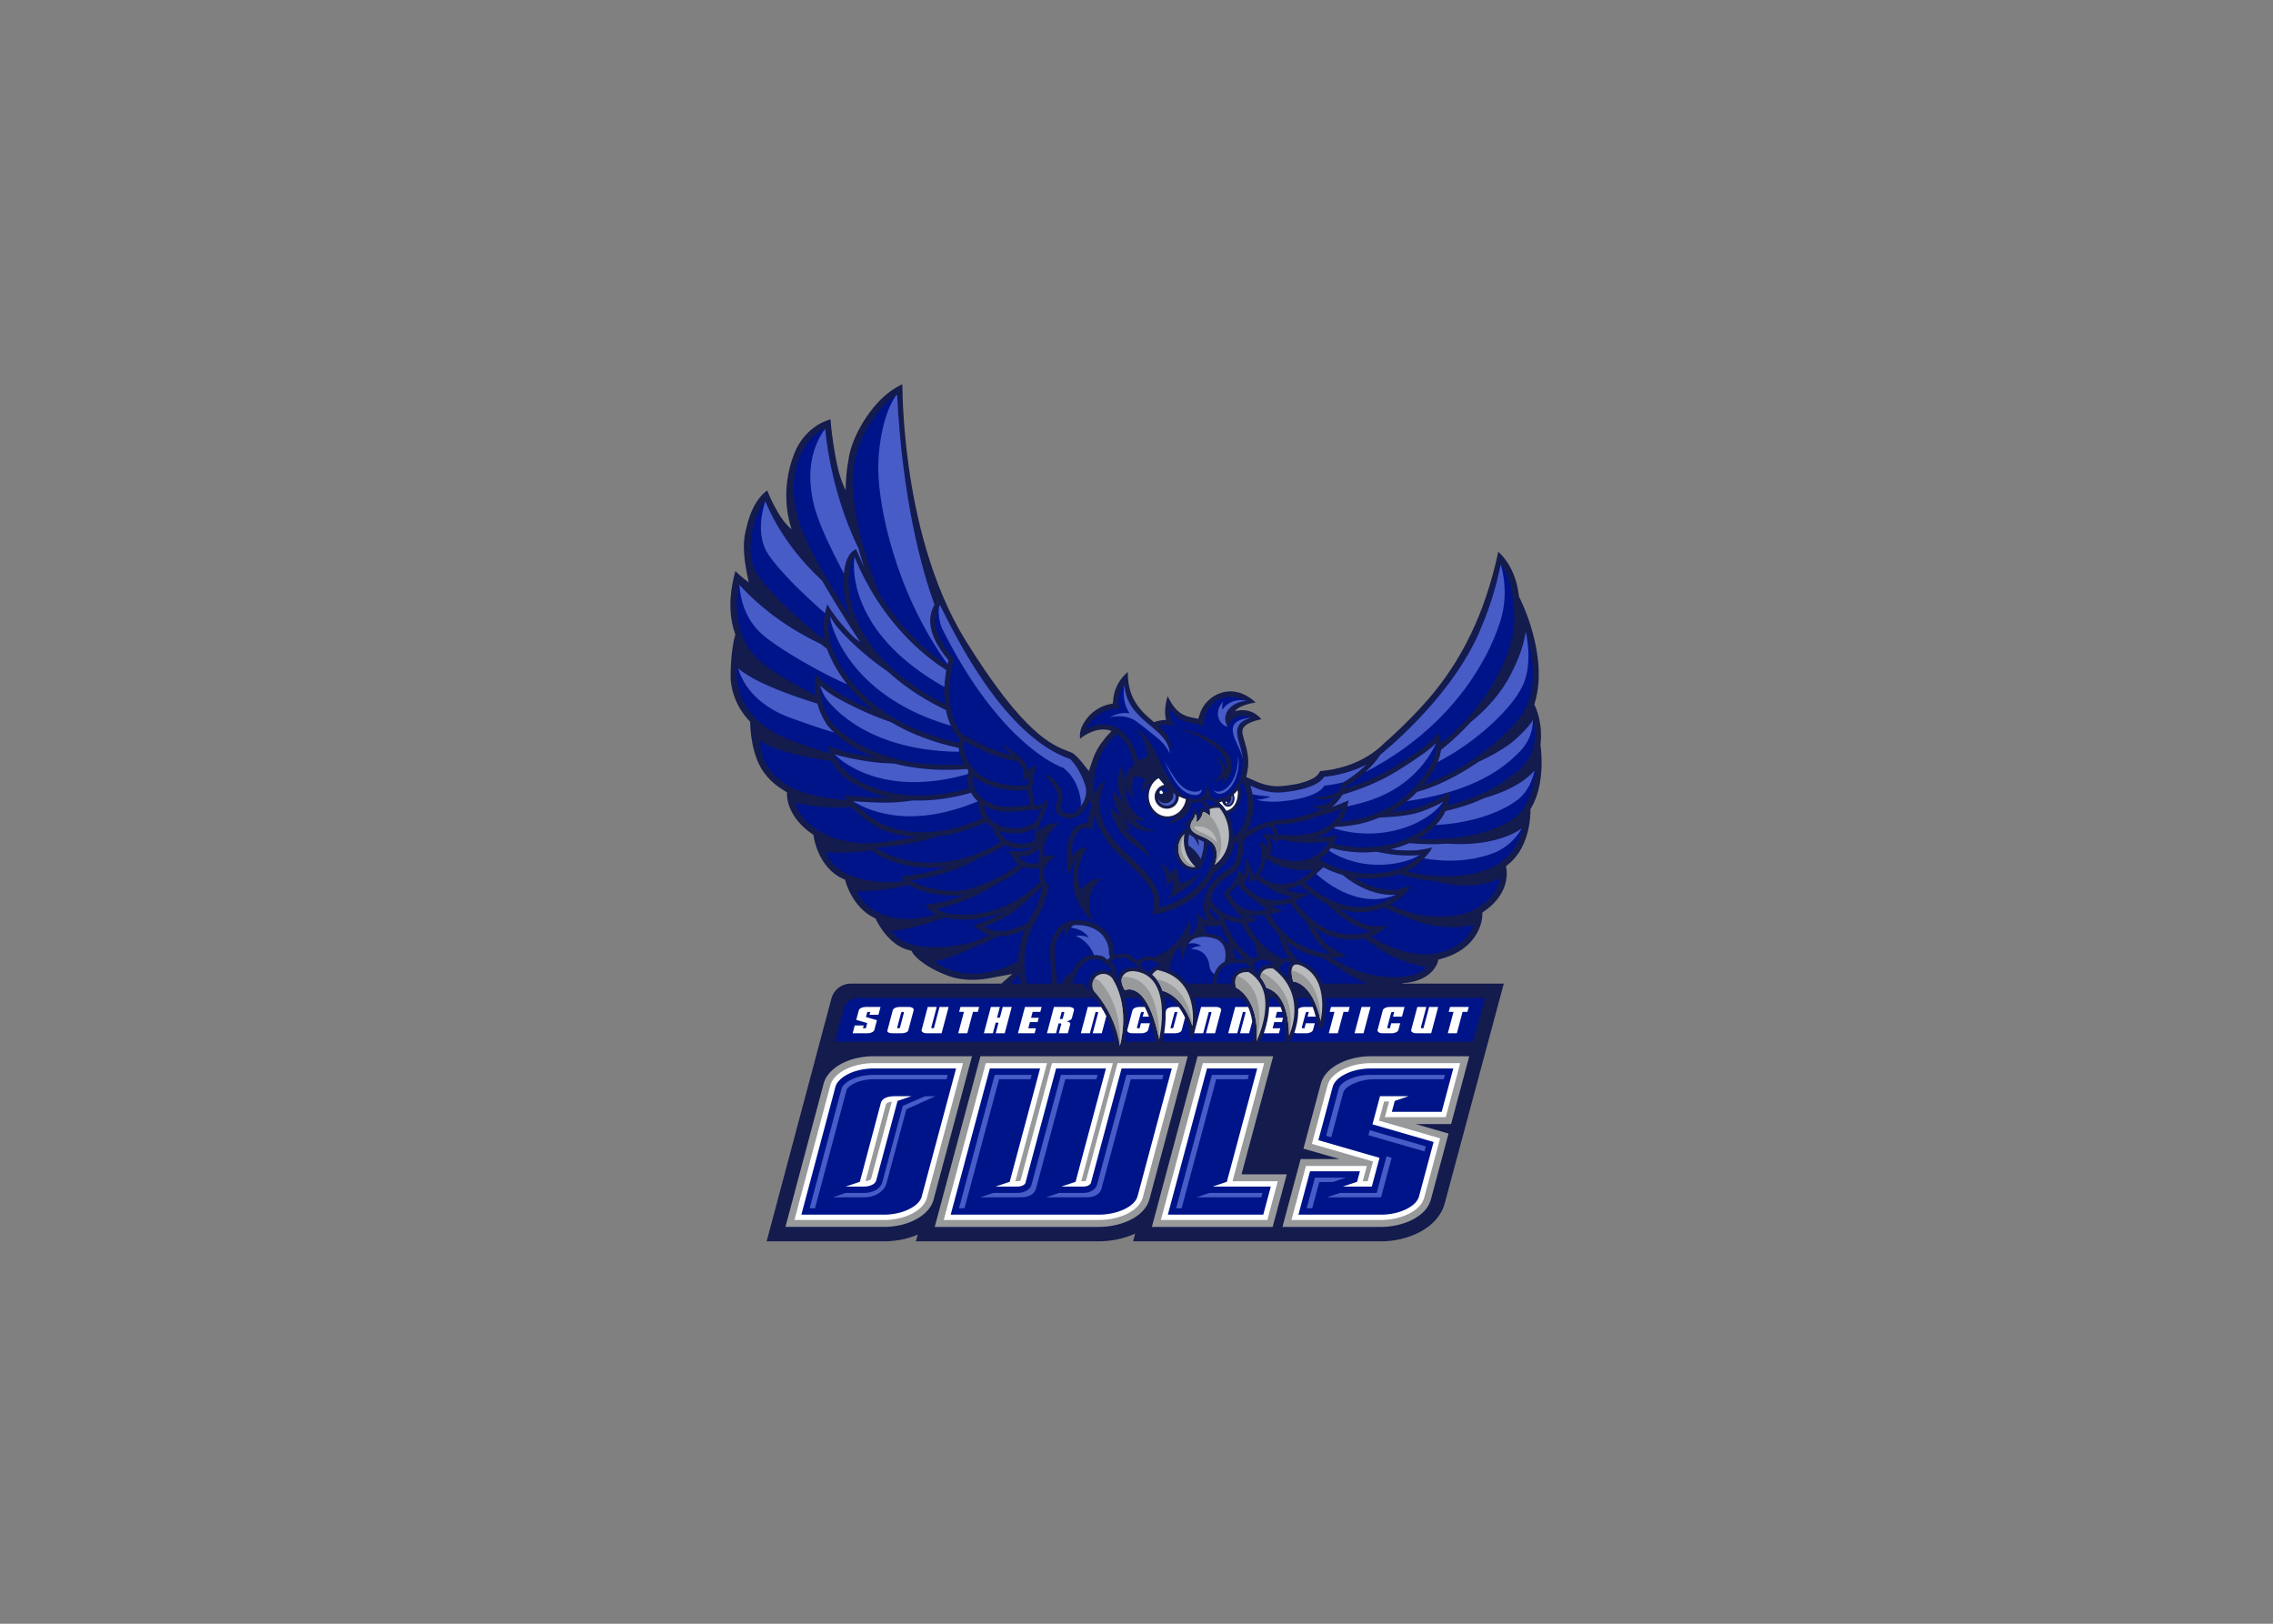 <svg clip-rule="evenodd" fill-rule="evenodd" stroke-linejoin="round" stroke-miterlimit="1.414" viewBox="0 0 560 400" xmlns="http://www.w3.org/2000/svg"><rect x="0" y="0" width="560" height="400" fill="#808080" stroke="none"/><g fill-rule="nonzero" transform="matrix(.572 0 0 -.572 104.333 517.831)"><path d="m436.23 608.347c10.139 12.814 20.702 31.157 26.703 59.343 3.104-2.836 7.623-8.602 8.834-18.781l.058-.493.231-.441c.127-.243 12.702-24.685 6.672-45.097l-.303-1.026.482-.955c.028-.058 3.275-6.741 2.217-16.039l-.042-.368.059-.365c.024-.154 2.408-15.811-3.982-26.699l-.394-.672.024-.778c.004-.143.291-14.859-9.341-22.737l-1.231-1.007.284-1.565c.064-.386 1.525-9.999-9.301-17.585l-1.134-.794-.016-1.384c-.013-.543-.519-13.713-17.463-18.461l-1.45-.407-.416-1.447c-.089-.283-2.499-7.599-14.085-8.644l-.892-.08-.199-.178h43.754l-25.434-94.645c-2.874-10.728-15.903-16.341-27.289-16.341h-106.939l.895 3.341c-4.62-2.153-10.18-3.341-15.678-3.341h-78.743l.783 2.924c-4.241-1.866-9.21-2.924-14.479-2.924l-50.607-.002 27.915 104.619c.999 3.755 4.399 6.368 8.284 6.368h64.88l4.789 4.173-9.747-1.826c-2.555-.478-5.078-.72-7.501-.72-3.994 0-7.71.658-11.045 1.955-11.534 4.487-14.592 9.482-14.621 9.532l-.566 1.034-1.122.249c-9.004 2.265-13.86 12.63-13.908 12.735l-.396.863-.852.429c-8.997 4.495-11.937 14.966-11.966 15.071l-.33 1.214-1.145.534c-10.364 4.786-12.319 17.525-12.337 17.653l-.167 1.152-.953.676c-10.245 7.208-10.429 15.766-10.432 16.127l-.011 1.515-1.299.801c-5.14 3.083-7.652 6.502-7.676 6.536l-.061.085-.074.089c-6.572 7.732-6.736 21.693-6.737 21.833l-.006 1.048-.712.769c-8.171 8.826-7.724 18.828-7.719 18.927l.004.074.001.085c0 10.61 1.775 16.861 1.792 16.924l.239.821-.277.815c-3.452 10.012-1.348 20.763.302 26.495 0 0 2.678-2.711 5.783-4.871 0 0-1.799 7.377-2.055 12.987-.43 5.543.802 9.654.818 9.708l.036.114.027.125c2.193 10.284 6.454 14.798 9.078 16.673 0 0 4.741-12.405 10.546-16.725 0 0-6.148 15.554 1.572 33.663 0 0 3.991 10.482 15.17 13.688.449-7.53 2.33-17.153 2.421-17.619 0 0 1.266-7.524 4.101-12.924 0 0-.078 6.511 1.244 13.279.005.073.714 8.752 9.08 20.226 5.236 7.18 10.717 10.593 14.077 12.14.06-6.237.494-19.407 2.779-35.702 2.907-20.734 9.506-50.508 24.433-74.604 25.061-40.456 37.438-45.17 44.088-47.703 0 0 1.282-.487 1.886-.771.604-.283 2.609-2.074 4.06-3.907l3.096-3.912 1.581 4.732c1.047 3.13 2.612 5.986 4.653 8.489.953 1.29 2.513 2.968 3.536 4.031-6.594 2.625-13.551-3.296-13.551-3.296-.296 2.231.181 3.712.695 4.96 2.057 4.848 6.477 8.604 11.526 9.778l1.891.44.185 1.932c.425 4.427 2.681 8.626 6.219 11.603.114-7.702 1.937-13.877 10.136-20.556.679-.564 1.125-1.059 1.125-1.059 2.801 1.047 5.299.979 5.299.979-1.35 4.253.638 10.255.638 10.255 3.457-7.301 6.957-8.541 10.837-9.306l2.341-.462.746 2.267c1.819 5.529 7.324 9.542 13.091 9.542 3.795 0 7.554-1.656 10.902-4.797 0 0-6.696-.817-9.058-3.786 0 0 6.618 2.406 11.526-3.421-2.108-.412-6.983-1.625-8.005-4.148-.126-.268-.164-.589-.164-.589-.163-1.026.14-2.212.87-4.674.994-3.347 2.354-7.93 1.193-13.335l-.453-2.109 1.956-.907c2.587-1.199 4.601-1.984 5.986-2.332 1.513-.381 3.076-.773 5.476-.773 2.231 0 5.047.346 8.862 1.089l.076.016c.499.112 4.892 1.135 7.323 2.862.487.315 1.416 1.066 2.192 2.579 4.762.347 18.043 2.219 27.876 12.286 0 0 12.711 10.939 22.126 22.837" fill="#141b4d"/><path d="m292.711 485.827c-.221-.006-.446-.026-.67-.064-2.617-.436-4.384-2.91-3.949-5.526.133-.798.456-1.514.914-2.117 0 0 .006-.008.008-.009.152-.2.321-.383.502-.554 1.915-2.188 8.703-10.673 10.38-22.787 0 0 4.741 15.326-2.691 28.224-.16.354-.354.687-.589.986-.918 1.174-2.356 1.888-3.905 1.847z" fill="#97999b"/><g transform="matrix(.8 0 0 -.8 127.199 747.446)"><path d="m268.511 237.519c-2.468-.041-4.324.74-4.324.74.475 1.951.17 3.557.17 3.557-1.259-1.184-2.549-1.924-3.694-2.079-.633 4.294-3.623 5.524-3.623 5.524.774-2.991-.388-4.293-.388-4.293-.774 3.414-2.674 3.59-2.674 6.547 0 7.425 18.617 3.378 13.057 20.762 10.628-8.27 8.973-22.943 2.568-30.686-.374-.044-.739-.067-1.092-.073zm-17.797 14.16c-7.101 6.866-1.749 19.024 5.856 17.635-8.313-8.044-5.856-17.635-5.856-17.635zm60.279 70.198c-4.578.076-1.756 9.205-1.756 9.205s10.283.066 14.793 21.18c0 0 4.878-20.783-8.561-28.768-1.969-1.17-3.42-1.634-4.476-1.617zm-13.609 2.09c-.525-.024-1.15.021-1.906.172-2.558.51-3.802 2.529-3.869 4.699 1.342 1.655 2.4 3.517 3.171 5.578 3.768 1.36 11.815 4.799 12.268 25.646 0 0 10.37-21.351-8.365-35.844-.35-.133-.774-.227-1.299-.252zm-61.322.881s-1.667.918-2.773 2.508c.998.851 1.906 1.833 2.711 2.953 1.233 1.717 2.163 3.659 2.853 5.717 4.264 1.196 11.67 5.266 16.133 19.052 0 0 4.209-25.533-18.924-30.229zm-12.688.637c-1.02.028-4.399-.265-6.094 3.066 0 0-1.677 2.532 1.375 7.203 0 0 11.794-6.098 18.434 26.457 0 0 8.194-34.69-13.715-36.727zm60.551.478c-2.498.083-7.269 1.152-5.481 8.371 0 0 12.783 5.56 11.064 28.818 0 0 13.161-26.456-4.172-37.135 0 0-.579-.082-1.412-.054zm-77.025 1.059c-.276.007-.557.033-.838.08-1.59.265-2.925 1.136-3.82 2.332.991.214 1.918.668 2.686 1.336l.002.002c.358.312.676.672.955 1.068 12.18 14.069 9.996 34.004 9.996 34.004s5.927-19.159-3.363-35.281c-.2-.442-.443-.859-.737-1.232-1.147-1.467-2.944-2.359-4.881-2.309z" fill="#b9babb"/><path d="m236.791 221.619c-1.471.855-2.719 2.098-3.639 3.599.194.43.878 1.859 2.1 3.551.841-1.816 2.492-3.183 4.49-3.636-1.06-1.172-2.028-2.362-2.951-3.514zm42.51 6.521c-.618.834-1.287 1.558-1.975 2.201.202.53.321 1.117.352 1.739.599-.591 1.189-1.27 1.75-2.045 0-.054.004-.107.004-.16 0-.595-.049-1.172-.131-1.735zm-31.551 3.321c.001.018.004.037.004.056 0 1.713-.661 3.266-1.736 4.434 1.385.227 2.889.266 4.519.054.423-.953.731-1.978.885-3.062-1.326-.406-2.541-.911-3.672-1.482zm23.178 2.763c-.885.315-1.445.436-1.445.436.462.419.89.848 1.3 1.287.275-.064.592-.148.936-.256-.332-.416-.604-.909-.791-1.467zm-10.266 5.514c-.634 4.292-3.625 5.523-3.625 5.523.775-2.991-.385-4.293-.385-4.293-.775 3.414-2.676 3.589-2.676 6.545 0 7.426 18.617 3.379 13.057 20.764 8.622-12.494-.669-27.765-6.371-28.539zm-2.697 7.84c4.809-.068 9.356 2.854 10.271 8.882-1.962-2.863-5.219-4.276-7.791-5.392-2.964-1.286-4.373-2.028-4.547-3.278.688-.131 1.379-.203 2.066-.212zm-7.252 4.101c-7.101 6.866-1.75 19.024 5.855 17.635-6.866-2.591-9.793-10.196-5.855-17.635zm57.696 73.322c-.227 2.67.827 6.084.827 6.084s10.283.064 14.793 21.178c0 0 .948-21.326-13.736-26.686-.694-.254-1.318-.441-1.883-.576zm-16.036 1.211c-.487.779-.726 1.695-.754 2.64 1.336 1.652 2.391 3.511 3.16 5.567 3.767 1.36 11.815 4.797 12.268 25.645 0 0 6.472-22.836-14.508-33.826-.054-.01-.111-.017-.166-.026zm-13.209 1.707c-1.014 1.232-1.512 3.218-.721 6.416 0 0 12.783 5.559 11.064 28.816 0 0 7.512-27.536-10.344-35.232zm-60.965.705c-.323.006-.652.023-.986.047-.28.55-1.229 2.999 1.441 7.084 0 0 11.792-6.098 18.434 26.457 0 0 1.476-33.996-18.889-33.588zm17.398 1.158c.135.174.27.346.4.527 1.235 1.718 2.163 3.66 2.854 5.717 4.262 1.196 11.669 5.266 16.133 19.051 0 0-.902-21.837-19.387-25.295zm-94.729 41.514-24.621 91.886h88.336c5.809 0 11.646-1.242 16.438-3.5 5.744-2.705 9.581-6.716 10.809-11.295l20.656-77.091h-111.62zm116.91 0-19.414 72.456-1.153 4.301-4.054 15.129h65.046l7.592-28.324h-24.35l17.029-63.561h-40.697zm93.005 0c-11.002 0-24.075 5.147-26.631 14.686l-9.394 35.059 19.373 5.593h-20.871l-4.543 16.951-1.197 4.469-4.053 15.129h53.268c11.002 0 24.074-5.147 26.629-14.686l9.533-35.578-17.693-5.109h19.062l9.783-36.514zm-268.768.01-.327.008c-14.999.747-23.6 8.161-25.231 14.678l-20.584 77.183 53.163-.002c12.585 0 23.671-5.824 26.359-13.848l.065-.191 20.875-77.828z" fill="#97999b"/><path d="m82.014 375.028-.143.004c-12.525.624-20.465 6.492-21.824 11.922l-19.335 72.504 48.323-.002c10.856 0 20.67-4.861 22.83-11.307l.028-.084 19.589-73.037zm61.717 0-22.621 84.428h83.474c11.641 0 21.807-5.171 23.645-12.029l19.398-72.398h-32.977l-16.955 63.277c-.261.123-.761.285-1.402.285h-1.158l17.031-63.562h-32.779l-16.941 63.229c-.322.152-.926.334-1.611.334h-1.16l17.03-63.562h-32.974zm116.909 0-22.621 84.428h57.324l5.594-20.865h-24.35l17.029-63.562h-32.977zm90.145 0c-9.749 0-21.029 4.459-23.027 11.922l-8.448 31.525 32.912 9.502-2.844 10.613h-2.679l2.205-8.225h-32.781l-7.795 29.09h48.408c9.749 0 21.027-4.459 23.027-11.922l8.586-32.043-32.914-9.502 2.763-10.312h2.68l-2.254 8.408h32.781l7.785-29.056zm-257.629 20.72-11.205 41.73c-.258.308-1.329.915-2.949 1.07l11.041-41.48c.101-.38.999-1.099 3.113-1.326z" fill="#fff"/><path d="m96.004 15.268c-6.321 3.067-25.645 22.155-23.818 51.098.706 11.211 4.571 32.803 14.562 56.784 13.271 20.811 28.008 32.277 36.297 37.582.235-1.052.459-1.942.64-2.613-8.772-10.424-10.219-17.951-9.843-22.488.033-.501.335-3.797 2.283-7.484-6.765-18.624-17.159-55.634-20.121-112.88zm-38.719 18.189c-9.462 3.054-20.185 19.461-16.012 41.736 1.508 8.752 4.093 19.492 29.678 60.161-3.14-8.316-3.681-15.027-3.752-18.537-.341-16.989 6.754-18.449 6.754-18.449 1.359 3.304 2.779 6.455 4.244 9.465-1.121-3.425-2.127-6.769-3.014-9.998-15.727-32.228-17.898-64.38-17.898-64.38zm-32.279 39.039c-3.9 2.901-13.41 26.141-3.793 40.14 7.043 10.249 23.097 24.54 35.654 34.805-.541-2.777-1.387-9.939 1.563-19.484 0 0 5.152 9.838 18.942 22.264l-6.271-9.576-.109-.172c-6.302-9.92-11.33-18.18-15.357-25.15-11.045-10.28-22.955-24.524-30.629-42.823zm47.936 29.776c-.619.372-3.037 4.477-3.043 14.545-.002 7.032 2.293 39.961 51.537 64.725l.334.164c-.84-6.904-.132-13.536.724-18.25-9.695-6.169-29.16-21.059-43.458-48.229-3.783-7.091-5.162-11.059-6.094-12.954zm348.058 4.422c-1.445 5.462-3.021 16.537-11.428 36.033-13.641 31.636-43.304 57.938-53.352 66.238-6.769 10.384-18.472 17.006-18.472 17.006-.122.41-.262.815-.411 1.22 8.153-2.507 17.711-6.272 26.648-11.838 15.529-9.669 18.696-12.913 20.049-14.298l3.654-3.709 1.084 4.83c.053.231.078.487.112.736 34.285-28.262 38.604-58.76 38.604-58.76 2.077-10.46-.104-31.304-6.489-37.459zm-410.058 10.64c-2.306 8.711-2.858 28.686 11.156 41.146 5.813 5.168 18.432 12.648 30.092 18.66-1.006-6.536-.18-11.379-.18-11.379 8.75 8.674 20.04 14.839 31.23 19.209-3.252-2.529-6.306-5.24-9.129-8.156-9.455-9.768-14.014-19.772-15.875-24.795-.998-.8-2.03-1.634-3.083-2.494-14.668-6.98-30.65-17.236-44.211-32.191zm108.16 11.033c-2.38 3.839-2.573 7.469-2.573 7.469-.31 3.669.795 10.941 10.15 21.635 0 0-7.897 24.741 3.995 40.279 0 0 15.736 9.274 26.933 11.49v-.002c-1.902-1.859-3.815-3.934-5.107-6.68 5.814 6.079 12.474 6.962 13.9 15.17 0 0 .587-.654 1.568-1.402.765-.584 1.768-1.226 2.924-1.665 0 0-4.3 13.118-.687 21.615 0 0 5.199.378 6.683-3.912 0 0 .499 3.675-1.514 7.641l-.164.379-.703 1.437c-.029.056-2.564 5.293-2.617 9.074 1.188-1.791 4.425-5.457 10.809-5.05l1.086.068-.953.525c-.021.012-2.061 1.154-4.131 3.912-1.858 2.478-4.108 6.788-4.453 13.383.806-.348 2.609-.812 6.191-.447l.744.076-.572.483c-4.254 3.577-5.668 5.955-5.646 9.449.02 3.419 2.171 5.732 2.843 6.373-3.167 12.18-5.066 14.785-5.066 14.785-9.6 15.292-9.29 27.824-6.744 37.75h13.348c.374-10.756-4.095-20.388 3.01-29.303 2.076-2.606 5.15-4.248 8.459-4.633 11.21-1.305 17.117 5.43 17.117 5.43 5.552 6.656 3.907 9.107 4.419 11.26.162.667.404 1.304.68 1.896 0 0 6.888-2.627 10.557 1.846.746.287 1.425.685 2.031 1.177.905-.798 1.976-1.429 3.186-1.824 1.869-.61 3.8-.576 5.57-.021 1.544-.588 2.389-1.043 2.389-1.043 6.749-3.218 13.234-9.116 16.893-19.721 0 0 1.076 5.949-.619 9.764l.004-.004c3.145-1.948 6.364-7.194 3.789-13.143 0 0 3.644 3.806 7.027 4.23 0 0-6.933-5.18.498-18.605 4.671-6.554 10.023-8.961 10.023-8.961 3.955-2.13 5.209-8.768 5.187-15.125-.66.532-1.366 1.024-2.115 1.475-2.005 10.715-10.531 15.457-10.531 15.457-6.703 12.995-18.924 20.245-33.424 22.844 2.245-12.058-.055-16.061-17.241-31.641-6.219-5.639-11.316-13.561-14.334-22.229-.629 2.323-.885 5.144-.465 8.561-2.219-3.465-12.367-2.43-11.416 13.859 0 0 2.221-4.744 8.246-4.85 0 0-8.193 10.832-3.225 23.041 0 0 3.924-6.739 10.992-6.342 0 0-11.336 7.849-4.439 23.229 0 0-16.569-12.685-8.983-34.48 0 0-2.128 3.968-4.541 9.553 0 0-4.949-28.722 10.629-28.139 0 0 .137-4.488 1.981-8.397v-.002c-.401-1.502-.737-3.02-1.006-4.546-.462 1.363-1.412 3.727-3.006 5.863-.666.894-1.445 1.749-2.347 2.473-.001.001-.003.005-.004.006-.001.002-.005.003-.008.004-1.582 1.266-3.543 2.131-5.944 2.111 0 0-6.255-.588-6.89-4.789-.714-3.964 2.934-5.272-.198-11.02 0 0-2.287-5.034-6.951-7.967 0 0 6.831.792 10.121 8.838 2.101 6.765-2.458 8.404.338 11.033 3.388 2.049 5.858 1.439 7.734 0 0 0 8.136-6.744 4.155-15.547 0 0-2.226-6.819-6.867-11.893-.275-.237-.486-.609-.852-.703-9.45-3.269-35.394-14.895-65.809-74.771-1.158-2.278-4.064-8.088-4.064-8.088zm-59.291 6.092c-.892 3.627-1.105 7.902 0 13.752 1.525 6.61 14.689 42.315 69.393 54.371.09-1.074.264-1.877.386-2.338-.148-.087-.247-.144-.287-.168l-.453-.268-.32-.418c-3.37-4.402-5.273-9.431-6.254-14.455l-2.057-.976c-12.262-6.166-21.69-12.839-28.942-19.527-7.729-5.318-15.775-11.775-23.213-19.459-6.215-6.421-6.403-7.899-8.252-10.514zm374.658 8.461c-.75 2.271-.638 8.215-7.838 22.391-5.534 10.894-13.686 19.562-21.875 26.201-4.445 4.891-9.704 9.927-15.91 14.896-.286 2.281-1.025 4.856-2.187 7.453-.101.238-2.272 5.215-7.273 11.307 21.999-7.395 50.177-28.638 56.108-43.529 6.155-15.456.704-34.152-1.025-38.719zm-424.548 19.16c-1.975 13.524 6.015 31.111 30.051 39.506 5.073 1.771 11.831 4.295 19.479 6.63-.325-2.231-.279-4.019-.279-4.019 6.787 3.499 18.44 5.327 24.615 6.094-17.052-6.771-24.601-16.198-25.059-16.83-2.861-3.955-4.592-8.109-5.623-11.961-17.682-5.461-35.19-12.239-43.184-19.42zm208.409 9.02c-5.104 6.726-2.631 12.836-2.631 12.836-14.149.772-17.705 10.98-17.705 10.98 9.393-4.543 22.157-3.636 27.914 17.362.824-.508 2.574-1.504 4.989-2.429-1.347-11.051-6.344-14.768-6.344-14.768 12.976 5.346 15.208 37.84 32.078 37.84 4.463 0 6.643-4.049 5.035-7.112 0 0 2.993 2.063 2.578 5.748 0 0 1.313.312 3.181 1.481 10.612-.393 15.246-12.589 14.639-21.814-.622-9.446-8.564-18.219 4.307-22.111-5.294-2.751-11.158.051-12.301 4.879-3.53-4.724-.57-12.975 10.018-14.014-14.896-7.162-23.72 4.618-23.098 14.117-5.087-3.738-12.198-.26-17.805-9.965-1.09 6.591 3.168 9.447 3.168 9.447-5.294-1.453-9.5-.103-9.5-.103 4.464 3.581 7.787 9.134 5.91 14.816-.618-14.15-23.273-16.856-24.433-37.191zm-163.789.691c-.056 2.588.693 12.859 6.324 20.012 0 0 20.032 25.798 71.164 22.324-1.925-3.309-2.645-6.356-2.826-8.781-13.841-2.988-26.048-7.643-36.525-13.916-8.37-2.835-17.813-6.852-28.137-12.533-5.286-2.91-8.179-5.428-10-7.106zm383.818 18.402c-1.646 2.955-7.497 9.226-12.363 12.951-5.417 3.92-11.218 7.092-16.896 9.652-10.815 7.423-22.857 13.5-33.123 16.211-.563.583-1.149 1.168-1.763 1.754-3.125 2.984-7.178 6.194-12.215 9.021 6.481-.525 11.644-1.416 15.23-2.656 5.36-1.93 9.997-4.219 11.434-5.154l5.168-3.367-1.034 6.082c-.082.485-.198.994-.343 1.519 19.795-4.695 30.368-12.479 37.843-18.553 13.501-10.969 8.063-27.461 8.063-27.461zm-190.159 5.209c13.214.38 39.832 15.399 22.34 29.564 1.426-2.758 1.426-4.565 1.426-4.565-2.568 3.043-6.274 2.569-6.274 2.569 5.893-1.901 6.179-6.656 2.375-13.119 4.279 3.136 4.661 7.033 4.661 7.033 3.421-8.365-11.884-18.061-24.527-21.482zm-33.486 2.477c-6.642 4.643-14.551 17.005-12.348 32.687 2.553-6.172 6.057-8.382 6.057-8.382-1.664 3.678-2.638 7.056-3.066 10.191-.11.843-.203 1.548-.243 2.816-.843 25.105 34.7 33.894 32.115 56.039 23.041-5.49 34.641-27.759 25.811-34.559-.527 7.732-3.701 13.436-3.701 13.436-11.792 5.451-20.193-13.715-6.897-21.893-.166-1.001.045-1.983.045-1.983-1.546 1.162-4.041 1.528-4.041 1.528 4.949-2.803 6.611-5.664 7.635-10.08 1.829 1.74 2.346 3.879 2.346 3.879 1.082-2.306.799-3.789.799-3.789 2.151.308 3.416.927 3.416.927-.962-2.567-2.351-3.836-3.209-4.416-1.873.385-3.595.388-4.563.344-3.526 11.648-13.211 11.309-13.211 11.309 3.368-1.506 4.641-3.674 4.641-3.674-1.374.688-2.974 1.1-4.799 1.1-7.051 0-11.287-6.26-11.287-12.162 0-4.159 1.941-6.533 1.941-6.533-3.815 2.491-4.906 6.148-4.906 6.148-.155-5.137 2.725-8.174 2.725-8.174-3.27-2.257-6.229-2.023-6.229-2.023s-2.347 5.078-.465 11.441c0 0-2.763-1.8-4.283-5.322-.307 8.212 4.383 14.684 10.686 17.811 0 0-2.963.291-5.695-.872 1.142 1.805 4.416 5.658 11.738 6.116 0 0-9.879 2.881-16.807-6.286 1.084 4.324 3.318 6.366 3.318 6.366-2.281-.36-3.939-1.358-3.939-1.358 2.725 4.826 11.677 8.229 14.014 16.326-4.75-6.306-18.92-9.965-21.723-28.107 2.491 3.894 5.994 5.061 5.994 5.061-4.905-5.995-4.205-14.402-4.205-14.402 1.402 3.815 5.373 6.851 5.373 6.851-6.229-10.899-.469-19.62-.469-19.62-.322 3.425.801 6.627 1.194 7.621 1.082-3.888 3.22-6.451 5.369-8.334-1.78-3.727-2.399-11.071-9.131-16.027zm-192.929 3.587c.618 3.904 1.309 18.926 21.027 26.801 7.414 2.96 16.877 4.486 26.068 5.168-.47-.77-.976-1.678-1.346-2.578 0 0 9.082.904 15.1 1.092 3.479.107 6.585.154 9.311.105-9.413-2.002-15.427-5.311-17.889-6.669l-.176-.1c-5.95-3.28-10.829-8.337-13.074-12.801-14.241-2.009-29.608-5.38-39.018-11.018zm110.26.161c-.459 2.488-.864 9.618 7.16 17.093 3.216 2.997 14.585 8.549 27.363 6.372.063-1.147.223-2.38.519-3.713 0 0-2.487.687-3.953 2.205 2.041-4.98.592-7.985-1.918-10.764l-.428-.195-3.705-.733c-8.785-1.74-19.945-7.472-25.039-10.266zm254.088 1.15c-1.335 1.356-4.251 4.621-20.725 14.877-10.073 6.272-20.83 10.301-29.616 12.84-1.363 2.367-3.234 4.602-5.602 6.613 1.369-.475 2.743-.991 4.127-1.558l4.793-1.967-1.133 5.054c-.061.277-.751 3.114-3.306 6.358 36.774-2.494 49.528-32.23 49.528-32.23 2.11-4.714 2.325-8.243 1.934-9.986zm-323.888 5.869c.258 3.381 5.267 10.045 12.936 14.273 4.885 2.694 24.618 13.949 59.574 4.07-.889-2.61-1.001-5.091-.721-6.885l.395-2.531c-.239-.291-.465-.582-.684-.871-3.74.293-7.443.449-11.023.449h-.006c-10.951-.001-20.312-1.344-28.225-3.386-2.182-.074-4.431-.181-6.767-.336-9.175-.636-23.139-3.665-25.479-4.783zm286.379 5.631c-10.925 5.859-22.725 6.59-22.725 6.59-3.842 6.782-20.979 8.22-20.979 8.22-4.656.688-9.774.035-14.555-1.67-1.744-.752-3.107-1.339-4.18-1.796 2.606 7.935 2.264 17.922-2.389 25.097 9.017-6.256 17.957-6.714 17.957-6.714 15.815-1.078 22.631-5.895 22.631-5.895-2.819.085-4.635-1.488-4.635-1.488 10.148-.058 12.221-4.902 12.221-4.902-5.935 2.651-12.854 0-12.854 0 10.385.907 15.086-3.59 15.086-3.59.615-1.179 1.405-3.852 1.405-3.852 8.72-5.157 13.016-10 13.016-10zm90.815 3.01c-6.322 7.306-16.706 12.019-27.223 15.057-5.882 2.738-12.718 5.12-20.906 6.937-2.263 4.899-6.973 10.6-14.889 14.992 35.242 2.014 51.904-11.205 51.904-11.205 10.109-7.454 11.185-23.499 11.113-25.781zm-302.738 3.236s-1.892 12.108 13.543 15.959c3.371.841 11.536.757 17.531-.625-.633-2.118-1.347-5.139-1.36-8.008-2.93.449-5.935.561-8.986.311l-.004-.002c-8.494-.698-15.388-3.934-18.816-6.449-.636-.374-1.272-.765-1.908-1.186zm145.099 2.656c-.32 1.046-.723 1.996-1.178 2.867.358 1.198.557 2.489.557 3.84 0 5.313-3.018 9.756-7.029 10.836 1.95 3.836 2.646 8.171 2.646 12.863 8.743-6.487 10.158-21.399 5.004-30.406zm-41.957 3.59c-.09 0-.177.01-.262.027-.084.018-.164.044-.242.077-.466.197-.793.657-.793 1.195 0 .09.008.177.026.262.017.084.043.166.076.244.131.31.38.56.691.691.078.033.158.059.242.076.085.018.172.026.262.026s.179-.008.264-.026c.592-.121 1.035-.645 1.035-1.273 0-.718-.581-1.299-1.299-1.299zm-103.999 2.713c-10.555 3.016-20.678 4.419-30.236 4.168h-.004c-.309-.009-.609-.022-.912-.033-2.413.348-4.906.648-7.489.884-8.499.775-20.628-.156-24.683-.49 1.782 2.961 10.952 10.689 16.668 12.887 4.389 1.564 23.559 9.586 53.081-3.787-1.439-2.25-2.177-4.551-2.402-6.306l-.348-2.709c-1.62-1.438-2.814-3.017-3.675-4.614zm138.219 3.299c-.434.251-.851.471-1.25.664.006.515.328.929.725.929.4 0 .724-.422.724-.945 0-.251-.077-.478-.199-.648zm-10.885.066c-.929.565-2.252.666-2.252.666s2.088 1.445 2.758 3.32c0 0 2.624-1.098 5.06-.884 0 0-2.187-2.078-5.566-3.102zm126.959 1.389c-1.815 1.181-6.75 3.542-12.025 5.441-5.72 1.976-14.176 2.854-22.421 3.186-6.56 2.744-14.425 4.692-23.709 4.967-2.617 2.312-6.323 4.522-11.559 5.884 2.52-.087 5.111-.298 7.773-.648l4.971-.654-2.135 4.4c22.361 5.91 39.39-2.434 42.012-3.82 12.074-5.89 16.376-14.537 17.094-18.756zm-348.858.547c3.431 13.42 22.93 24.957 48.457 21.082 7.39-1.122 12.92-1.915 17.143-2.526-9.099-.43-15.336-2.706-18.016-3.687l-.58-.211c-5.42-2.083-13.233-8.337-16.693-12.242-9.684.564-20.206.108-30.311-2.416zm101.27 1.679s1.797 14.016 19.805 11.959c0 0 4.379-.268 9.027-4.164.646-2.251 1.622-4.829 3.064-6.814-1.392.691-3.234 1.722-5.707 1.217 0 0-.031-.081-.088-.225-5.602 1.348-11.993 1.301-13.105 1.281h-.002c-1.712-.032-4.134-.162-5.945-.615-1.897-.474-3.574-1.078-5.064-1.771-.656-.263-1.317-.543-1.985-.868zm192.809 1.584c-4.815 1.977-9.243 3.269-13.223 4.09-5.016 2.261-11.172 3.793-18.465 4.252-1.698.108-3.306.332-4.838.637 1.021.721 2.205 3.119 2.312 4.941 30.341 3.358 34.213-13.92 34.213-13.92zm-191.389 7.286c-8.867 4.091-17.579 6.646-26.092 7.622-9.268 3.034-20.272 5.275-33.262 6.041 3.569 3.12 31.451 18.332 67.365-3.095-.324-.289-.618-.576-.879-.858-2.133-2.28-2.837-4.585-2.911-4.841l-.503-1.756c-1.475-.909-2.7-1.979-3.719-3.114zm152.529 2.224c-5.835 1.564-10.39 4.386-13.758 7.217.094 6.842-.961 13.206-5.264 17.309-1.264 1.212-3.377 2.302-3.377 2.302-4.191 2.714-7.047 6.825-7.047 6.825-1.137 2.077-1.871 3.888-2.326 5.464 1.973 4.223 7.526 9.964 18.295 10.531 0 0-3.341-1.788-5.961-5.982-2.266-2.074-3.896-4.659-5.031-7.309-.04-.093-.228-.57-.228-.57 2.431-1.769 6.878-5.81 7.714-12.146 0 0 2.85 1.879 3.143 2.904 0 0 1.451-4.775 1.082-9.722 0 0 3.39 5.486 3.935 9.937 0 0 7.748-5.927 3.387-18.492 0 0 4.272 1.42 4.66 3.174 0 0 .681-2.893-3.166-7.387 0 0 5.011-.105 6.752 1.413-.553-3.782-2.81-5.467-2.81-5.467zm-126.23.822c-3.801 2.294-7.016 2.676-7.654 2.729-1.281.146-2.535.219-3.726.219h-.002c-3.058 0-5.665-.485-7.885-1.291.825 1.961 4.277 8.146 14.652 6.685 0 0 2.194-.333 4.744-1.621-.193-.975-.374-2.261-.387-3.711-.009-1.052.083-2.056.258-3.01zm262.099.194c-3.321 2.59-9.469 5.382-17.629 7.068-7.5 1.549-15.418 1.707-22.617 1.242-2.678.193-5.5.303-8.476.303h-.004c-3.876 0-7.862-.195-11.924-.562-2.26.991-5.6 2.242-9.815 3.244 1.099.156 2.215.305 3.364.431 1.655.119 4.133.274 6.724.274h.002c2.134 0 3.927-.108 5.332-.317 0 0 4.218-.623 6.834-1.339-1.646 3.29-4.371 5.75-4.371 5.75-.17.2-3.47 4.056-9.554 7.007 21.079 5.568 37.339 1.691 44.69-1.316 6.91-2.828 15.946-10.256 17.443-21.785zm-136.039 5.498s2.709 4.371.306 8.802c23.304 10.641 31.928-7.129 31.928-7.129-10.522 1.384-18.592.596-24.447-.804-1.012-.069-2.043-.163-3.085-.276-.125.599-.311 1.234-.579 1.916 0 0-.951-2.057-4.123-2.509zm-142.009 3.506c-4.768 2.92-9.871 5.509-15.275 7.546-8.118 4.868-19.594 9.369-35.615 11.465 1.16 1.437 17.241 8.464 32.139 4.444 0 0 15.434-4.257 25.965-13.117-1.729-1.254-2.607-2.553-2.684-2.67l-2.906-4.432 5.293.254c1.082.052 2.149-.018 3.176-.211h.002c1.301-.243 2.503-.679 3.617-1.242l-.143-.644c-1.021.291-1.71.403-1.82.42-1.195.168-2.337.251-3.422.251h-.002c-3.578 0-6.294-.896-8.324-2.064zm175.309 1.632c-1.403 1.987-3.509 4.2-6.321 6.018 16.884 10.81 35.076 7.644 41.203 5.799 8.581-2.583 13.219-8.098 13.219-8.098-4.272.635-10.354.227-12.697.059-3.949-.433-7.603-1.043-10.975-1.764-2.207.241-4.552.387-7.027.387-5.849 0-11.675-.817-17.402-2.401zm-156.88.524c-2.988 2.45-6.844 4.26-11.644 4.031 0 0 3.488 5.31 11.159 3.451l-.021-.254c-.005-.062-.224-3.231.506-7.228zm-90.634.707c-8.404 1.294-16.945 1.811-24.566.787 5.409 15.35 29.13 17.674 40.818 15.838.495-.078 1.024-.169 1.566-.268-1.256-1.352-1.623-2.33-1.623-2.33 10.077-1.01 18.441-2.937 25.357-5.334-2.742.4-5.539.648-8.392.703h-.004c-18.158.35-30.195-6.856-32.426-8.806-.255-.198-.497-.395-.731-.59zm212.129 4.139c-.196 2.669-1.028 6.14-3.57 9.316 6.886 5.291 17.134 8.403 29.28-2.865 0 0-15.902 1.827-25.71-6.451zm-57.229 2.296s4.373 1.972 6.25 6.241c0 0 1.922-2.006 2.264-3.586 0 0 2.525 2.945 2.396 8.939 6.209-1.464 10.838-5.693 10.838-5.693-4.482 8.239-16.566 13.506-16.566 13.506 2.861-3.866 2.09-10.053 2.09-10.053-1.237 1.934-3.326 3.172-3.326 3.172.617-8.584-3.945-12.525-3.945-12.525zm-72.985 2.45c-4.644 4.092-10.244 7.267-15.201 9.572-8.085 5.264-18.508 10.264-31.473 13.191-.485.65 14.92 7.496 36.857-1.666 0 0 10.647-4.302 19.038-13.471-.476-1.03-.821-2.198-.875-3.486-.051-1.237.188-2.46.68-3.665-.36.092-.718.174-1.072.241h-.004c-3.285.613-5.925.137-7.951-.717zm161.419.27-3.67 3.4c-2.063 1.913-4.14 3.489-6.229 4.748 7.199 6.697 27.652 22.187 49.506 6.519 0 0-13.16 2.523-29.332-10.6-3.33-.919-6.798-2.235-10.277-4.072zm-40.488 2.779c-.154 1.115-.707 4.108-2.379 6.123 11.664 14.472 26.371 6.889 26.371 6.889-6.051-.678-10.822-3.078-14.525-6.061-2.064-.948-3.939-2.16-5.625-3.475-.85.769-1.82 1.507-2.943 2.188 0 0 .433-2.489-.522-5.272-.129-.13-.252-.261-.377-.392zm81.185.941c-.288.096-.568.195-.867.285-2.016.608-7.508 2.02-14.934 2.02-2.451 0-5.224-.17-8.191-.608 9.005 5.865 16.447 6.75 20.078 6.75 1.482 0 2.326-.147 2.334-.15 0 0 3.559-.389 7.799-2.498 0 0-1.266 4.091-5.735 7.348-1.735 1.244-3.502 2.326-5.297 3.254 23.814 11.73 42.573 4.125 44.611 3.144 12.591-6.059 14.659-15.241 14.695-17.596-4.432 2.286-9.751 4.177-18.289 4.176-5.459.039-11.192-.965-16.67-2.451-6.485-.458-13.016-1.688-19.535-3.674zm-87.138 4.906c-.481 1.793-2.545 4.009-4.25 5.149 2.644 5.907 8.373 11.834 20.793 8.859 0 0-3.439-1.621-7.307-5.226-3.147-1.813-6.316-4.607-9.236-8.782zm-176.519.764c-8.019 2.056-17.342 3.39-28.195 3.621 5.772 13.134 22.029 16.148 34.049 14.268 2.891-.452 5.781-1.067 8.644-1.812-4.721-2.342-5.369-5.336-5.369-5.336 7.68-.819 14.646-2.756 20.863-5.293-1.255.201-2.536.345-3.84.428h-.002c-14.409.031-22.114-3.055-26.15-5.875zm210.549.121c-2.34 1.113-4.692 1.814-7.049 2.106.204.355.409.704.615 1.05 0 0 4.423 1.421 11.508 1.432-3.739 2.379-7.904 4.076-7.904 4.076 15.609 21.624 33.437 19.022 41.117 16.078-6.375-.729-16.27-6.713-23.992-14.564-6.565-3.262-11.575-7.555-14.295-10.178zm-138.44.35c-1.788 1.885-3.655 3.564-5.494 5.039-5.83 6.294-14.222 12.692-26.192 17.158 4.567 3.175 13.846 3.534 23.522-2.34 1.028-2.129 2.227-4.313 3.633-6.553l-.014-.015.108-.131c.261-.439 1.869-3.395 4.437-13.158zm133.04 9.344c-1.865.612-4.624 1.273-7.867 1.273-.9 0-1.846-.052-2.823-.17 0 0 2.761 1.902 6.649 3.168-4.14 1.379-6.932 1.666-6.932 1.666 10.005 18.755 28.953 20.953 28.953 20.953 2.194.359 3.777.084 3.777.084s-1.815-.949-3.601-2.451c-3.966-3.446-7.414-9.462-10.045-15.16-2.73-2.511-5.454-5.6-8.111-9.363zm-43.531 2.101c.031 1.404.353 2.452.682 3.211.737 1.7 2.87 3.324 4.941 4.578-.33-1.057-.632-2.145-.889-3.279-1.97-1.368-3.545-2.924-4.734-4.51zm94.108.25c-4.217 1.721-8.574 2.596-13.024 2.596h-.002c-3.825 0-7.451-.635-10.818-1.656 6.105 5.002 12.702 8.552 17.27 9.076 0 0 2.687.56 8.445-.348-2.89 3.313-7.785 5.553-7.785 5.553-.425.161-.908.328-1.416.494 6.385 3.627 12.561 6.523 17.412 7.863 23.24 6.415 36.197-6.745 37.987-14.035-14.854 2.841-27.584-.072-37.89-5.103-3.432-1.168-6.824-2.658-10.178-4.44zm-204.688 2.432c-5.758 2.232-11.572 3.615-17.283 4.084h-.002c-6.418.372-11.174-.105-14.697-.979-8.13 3.121-17.604 5.743-28.535 7.332 8.884 13.089 39.048 9.124 51.244 2.75.588-.307 1.141-.589 1.666-.851-1.703-.463-3.247-1.142-4.553-2.049l-4.234-2.944 4.832-1.804c4.33-1.615 8.156-3.502 11.561-5.539zm131.399 1.592c.945.581 2.717 1.613 4.937 2.621-1.761 1.195-3.882 1.668-5.347 1.855 6.705 13.921 18.615 18.941 18.615 18.941.196.103.415.215.65.332.885-.415 1.868-.656 2.908-.656.151 0 .298.013.445.023-.155-.201-.309-.409-.462-.623-2.3-3.06-4.04-7.395-5.35-11.889-2.755-2.84-5.349-6.324-7.525-10.578-2.257.382-4.396.495-6.381.334-.869-.07-1.698-.194-2.49-.361zm-12.904 2.031c3.485 11.724 11.474 18.711 15.641 21.688.852-.625 1.818-1.097 2.863-1.383-.962-2.066-1.677-4.5-2.205-7.09-2.467-2.88-4.857-6.43-6.777-10.736-3.713-.33-6.875-1.23-9.522-2.478zm-10.895 3.427c.405 1.599.897 3.109 1.447 4.539 3.878.284 6.796 1.658 6.932 1.723l.098.049.091.056c2.502 1.574 4.079 3.806 4.719 6.623-.141-1.64-.191-3.347-.166-5.076-1.4-2.235-2.684-4.747-3.736-7.545-4.973.679-7.041.252-7.041.252-.799-.098-1.584-.326-2.344-.621zm-68.092.041c-.513-.011-1.042-.009-1.588.006 0 0-3.568 1.189-4.915 7.215 0 0-1.23-4.202 1.05-6.66-10.977 8.991-5.322 19.667-5.67 30.963h2.817c.31-.991 1.426-3.82 4.371-5.246 0 0 .282-.149.75-.319 1.36-2.958 3.59-6.48 7.004-8.41 2.574-1.455 5.414-1.815 8.455-1.088 1.09.189 2.079.638 2.906 1.327.331.275.617.584.875.912 0 0 .991-.898 1.654-1.325 0 0-.542-1.341-.642-1.714 0-1.55-.145-2.776-.145-2.776s-1-12.534-16.922-12.885zm127.73 1.487c2.002 3.625 4.297 6.96 6.789 9.125 1.489 1.252 3.069 2.09 3.084 2.097 0 0 1.487.958 7.004 3.698-1.862.918-6.376 1.263-7.526 1.338 21.842 14.311 46.532 11.658 51.012 4.947-13.359-2.419-23.492-7.66-31.154-13.896-.936-.528-1.875-1.075-2.816-1.631-1.924.386-4.137.656-6.592.656-5.649 0-12.62-1.429-19.801-6.334zm-156.109 1.193c-3.518 1.704-7.135 2.775-10.645 3.133-1.122.114-2.213.146-3.272.117-1.465.675-3.126 1.451-5.246 2.559-1.847.965-4.002 1.847-6.353 2.627-14.491 7.035-19.351 7.26-22.818 8.673 14.308 9.879 30.784 7.261 44.958-.285.054-5.129.993-10.735 3.375-16.824zm96.745 3.67c-1.848-.023-3.873.26-5.855 1.135 0 0-5 2.483-5.475 11.605 0 0-1.983-4.992-1.428-7.772 0 0-4.024 2.468-5.707 10.781 0 0-.314 1.755-.349 2.008 0 0 5.592 2.287 9.32 7.416h13.896v-.014c.286-4.201 1.528-7.461 3.707-9.719.892-.923 1.869-1.602 2.861-2.101.52-2.38.444-3.611.459-3.611.038-3.269-1.073-6.2-4.158-8.141 0 0-3.206-1.537-7.272-1.588zm44.078 2.535c.97 2.523 2.11 4.815 3.453 6.602 1.265 1.757 2.48 2.894 2.81 3.158 0 0 .212.25.77.723 1.18.268 2.501.834 3.984 1.716 3.913 2.324 6.772 5.872 8.494 10.439h24.129c-5.672-2.306-10.833-5.332-15.32-8.492-2.897-1.56-5.696-3.339-8.371-5.316-.067-.01-.137-.014-.205-.026-1.057-.132-10.565-1.509-19.744-8.804zm-28.572 2.813c.152 2.397.498 4.644 1.135 6.55l.019.057c.431.002.862.02 1.287.059.56-.144 1.148-.217 1.754-.217.893 0 1.763.159 2.578.443-2.054-1.686-4.456-3.966-6.773-6.892zm-59.986 5.777c-2.392.012-4.36.939-5.965 2.293.079.06.158.116.233.18 1.932 1.607 2.968 4.012 2.91 6.769-.011.518-.072 1.036-.158 1.551.127.216.247.437.355.666.173.301.331.606.494.908.014-1.547.488-2.557.707-2.939.894-1.723 2.241-2.925 4.002-3.571 1.463-.537 2.833-.539 3.569-.541l.365-.004.121.01c.865.08 1.696.214 2.5.389-.349-.923-.9-1.744-1.67-2.385-.623-.519-1.339-.871-2.101-1.082-.229-.407-.518-.774-.883-1.078-.298-.249-.629-.438-.981-.584v-.002h-.006c-.305-.126-.623-.216-.957-.267-.894-.218-1.737-.317-2.535-.313zm-14.994.885c-8.77.394-11.701 13.164-11.701 13.164h6.655c.28 1.3.918 2.457 1.937 3.306.245.203.507.373.776.528-.213-.527-.376-1.083-.473-1.666-.728-4.367 2.235-8.509 6.601-9.237 2.252-.373 4.439.236 6.131 1.51-.125-1.696-.818-3.232-2.088-4.289-.622-.518-1.337-.87-2.099-1.082-.229-.406-.519-.774-.883-1.076-.297-.249-.627-.44-.978-.586h-.002c-.002-.001-.004-.001-.006-.002-.304-.125-.624-.216-.958-.268-1.035-.252-2.004-.343-2.912-.302zm91.004.298c-2.249 0-4.235 1.104-5.461 2.795.102.155.213.307.299.471.545 1.036.818 2.16.865 3.301.421.339.825.691 1.211 1.056.677-2.452 2.582-4.271 5.228-4.798.17-.034.332-.063.491-.088 1.032-.164 1.944-.163 2.773-.016-1.23-1.649-3.191-2.721-5.406-2.721zm-61.053.295c-.81-.03-1.636.08-2.447.344-.923.303-1.741.781-2.436 1.385.662.936 1.109 2.011 1.332 3.162 1.189.43 2.299.976 3.326 1.643.26-.369.548-.73.879-1.078 1.175-1.235 2.412-1.931 2.549-2.006l.649-.356.726.147c.525.106 1.031.226 1.529.351-1.376-2.16-3.675-3.502-6.107-3.592zm74.914.782c-2.381 0-4.356 1.718-4.764 3.982 1.915 1.724 3.48 3.522 4.764 5.354-.584-2.72-1.05-7.191 1.574-9.069-.495-.17-1.022-.267-1.574-.267zm-25.338.556c-.62-.027-1.238.049-1.813.244-2.672-.332-10.974-.432-11.809 10.977 1.598-.004 7.145-.004 7.145-.004.262.485.684.859 1.201 1.133-.39-2.592-.01-4.729 1.158-6.355 1.247-1.734 3.243-2.946 5.873-3.162 2.319-.222 2.823.277 2.823.277l.242.15c-.085-.233-.181-.462-.297-.683-.783-1.486-2.663-2.495-4.523-2.576zm-119.669 5.977c-1.458 1.685-3.09 3.438-4.915 5.256h5.932c-.151-.633-.44-1.856-.625-2.889-.081-.381-.294-1.738-.393-2.367zm-87.082 13c-3.527 0-6.614 2.378-7.514 5.789l-4.691 17.754h150.929c-2.24-11.47-8.157-19.967-11.02-23.543h-127.699zm143.699 0c2.418 9.762 1.122 18.975.149 23.541h16.732c-.064-.269-.125-.552-.184-.864-1.356-6.651-4.229-17.619-9.109-22.677zm21.461 0c2.021 10.456-.656 22.091-.808 22.738 0 0-.073.332-.25.802h48.685c-.014-.288-.008-.476-.008-.476.917-12.396-2.393-19.357-5.426-23.064h-26.323c2.418 7.841 1.266 15.326 1.244 15.469 0 0-.698 4-3.084 6.57 0 0-.05-3.833-.842-6.275-2.889-8.925-7.004-13.456-10.508-15.764zm56.221 0c.332 2.742.293 5.721-.162 8.933-.98 6.935-3.502 12.806-4.334 14.609h13.312c.028-.481.073-1.463.117-3.373-.245-11.271-2.747-17.06-5.463-20.17h-3.471zm15.191 0c2.387 10.972-2.166 20.693-2.412 21.012 0 0-.899 1.686-2.678 2.531h99.919l6.42-23.543h-85.796c.025.261.055.52.074.785.477 6.43-.756 11.777-.809 12.002 0 0-.679 3.151-2.654 4.125 0 0-.384-.452-1.297-4.166-1.237-5.796-2.907-9.872-4.631-12.746zm-229.259 37.96c-11.391.568-18.181 5.756-19.193 9.794l-18.373 68.896h44.58c9.777.001 18.447-4.358 20.119-9.351l18.6-69.34h-45.732zm63.92 0-21.084 78.69h79.735c9.991 0 19.386-4.355 20.873-9.906l18.432-68.785h-27.037l-16.506 61.604c-.291 1.088-2.092 1.959-4.05 1.959h-11.855l7.64-2.549 16.348-61.013h-26.84l-16.508 61.603c-.291 1.088-2.287 1.959-4.246 1.959h-11.85l7.635-2.551 16.35-61.011zm116.909 0-21.084 78.69h51.385l4.055-15.129h-31.262l7.595-2.551 16.348-61.011h-27.037zm87.943 0c-9.6 0-18.799 4.354-20.258 9.796l-7.719 28.807 32.914 9.5-4.143 15.459h-15.592l7.654-2.549 1.522-5.675h-26.84l-6.258 23.351h44.67c9.599 0 18.798-4.353 20.256-9.794l7.857-29.326-32.913-9.5 4.062-15.156h15.439l-7.502 2.547-1.57 5.859h26.84l6.247-23.318h-44.667zm-256.229 14.91h9.18l-7.504 2.548-11.535 42.973c-.472 1.761-3.304 3.131-6.473 3.131h-9.937l7.654-2.549 11.332-42.58c.524-1.957 2.931-3.523 7.283-3.523z" fill="#001489"/><path d="m96.004 15.268c-.17.082-.356.183-.545.289-6.141 8.525-9.704 25.024-9.58 40.062.155 18.861 8.566 64.7 37.275 104.629.195-.842.377-1.563.531-2.131-8.772-10.424-10.219-17.95-9.844-22.486.034-.501.336-3.796 2.283-7.484-6.76-18.63-17.153-55.637-20.117-112.879zm-38.713 18.269c-5.559 7.234-9.46 18.794-7.521 33.002.915 7.516 2.54 16.513 17.594 44.97 1.052-11.993 6.589-13.141 6.589-13.141 1.358 3.303 2.777 6.451 4.24 9.459-1.12-3.423-2.125-6.766-3.011-9.994-15.294-31.338-17.766-62.603-17.89-64.296zm-32.279 38.973c-2.754 8.563-3.992 20.032 1.51 28.419 6.061 9.242 19.169 21.822 30.67 31.9.307-1.541.712-3.166 1.238-4.873 0 0 3.932 7.514 14.129 17.701 1.474 1.161 2.727 2.119 3.666 2.809l-5.123-7.822-.109-.172c-6.303-9.93-11.331-18.19-15.358-25.16-11.041-10.28-22.949-24.519-30.623-42.81zm47.996 29.901c-.097.98-.18 2.024-.229 3.153-.311 7.025.543 40.022 48.656 66.915l.022.012c.157-3.4.576-6.494 1.037-9.035-9.695-6.169-29.161-21.058-43.459-48.227-3.696-6.929-5.095-10.873-6.027-12.818zm347.988 4.284c-1.445 5.461-3.021 16.537-11.428 36.032-12.984 30.114-40.486 55.394-51.77 64.916-.526.446-1.06.898-1.599 1.35-2.39 3.657-5.385 6.845-8.268 9.441 62.621-32.475 73.854-85.051 73.854-85.051 3.277-14.033-.588-26.493-.789-26.688zm-409.938 10.77c.604 8.707 3.604 18.667 11.678 26.145 8.788 8.138 33.601 22.084 46.357 27.463-6.121-7.763-9.364-15.016-10.859-19.053-1-.801-2.031-1.634-3.086-2.496-14.624-6.958-30.556-17.177-44.09-32.061zm108.04 10.906c-1.735 2.797.06 10.828 1.312 13.032 26.952 53.996 55.669 71.38 65.119 74.648 9.256 7.294 9.465 19.07 9.465 19.07.009.695-.074 1.267-.196 1.781 2.059-2.729 4.421-7.487 1.891-13.08 0 0-2.228-6.818-6.869-11.891-.218-.236-.569-.65-.848-.703-9.451-3.27-35.394-14.897-65.81-74.772-1.158-2.279-4.065-8.086-4.065-8.086zm-59.211 6.205c.048.44.1.885.162 1.345 1.169 6.613 12.261 42.286 64.875 57.426-1.244-2.73-2.099-5.57-2.653-8.41l-2.056-.979c-12.262-6.165-21.691-12.835-28.943-19.525-7.73-5.317-15.777-11.776-23.213-19.458-6.122-6.324-6.399-7.855-8.172-10.398zm374.578 8.345c-.75 2.271-.636 8.216-7.836 22.391-5.534 10.895-13.689 19.56-21.877 26.199-4.445 4.892-9.705 9.928-15.91 14.898-.251 1.999-.859 4.226-1.789 6.496 20.119-10.198 42.428-30.262 46.938-44.023 2.863-8.736 2.126-18.236.555-25.742-.027-.072-.054-.152-.08-.218zm-424.058 19.56c3.084 10.464 12.049 21.024 29.08 26.973 5.751 2.009 13.675 4.983 22.6 7.557-2.112-1.973-3.196-3.341-3.361-3.569-2.861-3.956-4.594-8.11-5.625-11.963-17.334-5.355-34.496-11.973-42.693-18.998zm207.919 8.602c-.984 7.033.353 11.904 2.856 15.697-5.473-1.195-10.619 2.066-10.619 2.066 7.762-1.824 12.552.89 14.494 2.398 3.872 2.732 8.136 6.35 8.136 6.35 3.854 2.904 7.488 6.045 9.567 10.68-.619-14.149-23.275-16.855-24.434-37.191zm-163.799.691v.061c.661 2.13 1.571 4.26 2.822 6.22 0 0 18.058 28.745 71.627 29.33l.428-.301c-.107-.616-.174-1.203-.215-1.759-13.842-2.985-26.049-7.637-36.525-13.91-8.37-2.835-17.813-6.854-28.137-12.535-5.286-2.91-8.179-5.429-10-7.106zm226.709 7.83c-2.821-.051-7.141.717-10.117 5.18 0 0-.489-2.449.561-4.481-5.46 5.462-2.653 12.432 2.384 13.672-3.53-4.722-.571-12.976 10.018-14.014 0 0-1.153-.326-2.845-.357zm5.129 9.492c-18.02 1.64-5.553 14.144-4.307 22.111-.624-9.446-8.566-18.219 4.307-22.111zm151.949 1.137c-1.57 3.041-7.491 9.192-12.326 12.895-5.419 3.92-11.22 7.092-16.898 9.652-10.815 7.421-22.857 13.499-33.123 16.209-.563.583-1.15 1.169-1.763 1.754-1.119 1.069-2.358 2.167-3.715 3.266 36.334-5.455 51.86-17.529 60.894-26.883 5.363-5.551 6.888-11.731 6.932-16.893zm-52.186 12.527c-1.335 1.356-4.251 4.621-20.725 14.877-10.075 6.274-20.828 10.299-29.614 12.838-1.363 2.368-3.239 4.604-5.608 6.617 1.37-.475 2.746-.993 4.131-1.561l4.793-1.966-.727 3.234c5.269-1.126 9.717-2.451 9.717-2.451 21.958-6.48 32.803-20.555 38.066-31.41-.011-.059-.021-.123-.033-.178zm-323.768 5.922c1.88 1.951 4.187 3.871 6.852 5.496 5.007 3.054 26.001 16.281 64.925 5.211l.285-1.832c-.24-.292-.464-.583-.683-.871-3.74.292-7.444.449-11.023.449h-.008c-10.95 0-20.31-1.343-28.223-3.387-2.183-.074-4.431-.181-6.768-.336-9.037-.626-22.714-3.574-25.356-4.73zm217.339 1.338c-.586 17.31-10.674 20.922-13.494 17.883 2.744 3.983 6.719 1.547 8.83-.793 3.31-3.67 5.197-9.855 4.809-15.756-.029-.444-.082-.888-.145-1.334zm-39.83 2.392c4.52 9.474 8.866 18.271 16.756 18.271 1.329 0 2.415-.532 2.975-1.461.32-.528.426-1.129.328-1.699-.614.869-1.734 1.369-3.1 1.369-7.921 0-11.573-7.569-16.959-16.48zm108.749 1.848c-10.925 5.859-22.724 6.59-22.724 6.59-3.842 6.782-20.979 8.22-20.979 8.22-4.657.688-9.792.043-14.555-1.67-1.74-.746-3.101-1.327-4.176-1.783.489 1.489.875 3.048 1.146 4.651 2.348.517 5.496.968 9.707 1.185 0 0-1.881 1.303-7.544 1.797 4.71 1.221 10.941 1.256 15.599.568 0 0 17.139-1.437 20.98-8.22 0 0 4.407-.274 10.326-1.824 8.175-4.972 12.219-9.514 12.219-9.514zm90.619 3.232c-6.336 7.173-16.605 11.817-27.006 14.824-5.886 2.743-12.727 5.129-20.926 6.949-1.116 2.414-2.828 5.022-5.224 7.574 30.869-1.716 44.794-14.237 44.794-14.237 4.727-3.967 7.145-9.865 8.362-15.109zm-303.408 11.973c-10.555 3.016-20.676 4.421-30.234 4.168h-.004c-.319-.008-.631-.022-.946-.033-2.405.346-4.882.65-7.455.885-8.5.775-20.629-.156-24.684-.491.073.122.163.253.26.389 5.063 2.804 27.299 16.072 66.732-.312-1.615-1.437-2.81-3.013-3.67-4.606zm108.699.029c.134.417.209.862.209 1.325 0 2.39-1.936 4.328-4.326 4.328-1.873 0-3.463-1.192-4.067-2.856.357 2.338 2.369 4.131 4.805 4.131 2.689 0 4.869-2.18 4.869-4.869 0-.371-.047-.733-.127-1.08-.466-.313-.923-.639-1.363-.979zm32.018 1.534c-.243.202-.487.393-.731.574.034.219.053.442.053.674 0 1.795-1.07 3.31-2.338 3.31-.306 0-.601-.09-.871-.25.424.434.94.694 1.49.694 1.401 0 2.584-1.678 2.584-3.663 0-.47-.067-.922-.187-1.339zm113.569 3.191c-1.816 1.183-6.748 3.544-12.02 5.441-5.72 1.978-14.176 2.855-22.422 3.186-6.557 2.742-14.418 4.689-23.694 4.965-.288.254-.586.506-.901.758 24.964 7.7 43.921-2.425 46.674-4.006 5.869-3.124 9.808-6.855 12.363-10.344zm42.223 14.336c-3.321 2.59-9.469 5.382-17.629 7.068-7.5 1.549-15.42 1.708-22.617 1.243-2.68.192-5.5.302-8.476.302h-.004c-3.875 0-7.859-.195-11.92-.564-2.245.985-5.554 2.228-9.733 3.228.044.018.088.034.133.051 1.029.143 2.072.28 3.145.399 1.655.118 4.133.273 6.724.273h.002c2.134 0 3.927-.108 5.332-.316 0 0 4.218-.624 6.834-1.34-1.646 3.29-4.371 5.75-4.371 5.75-.015.016-.059.067-.123.138 18.105 3.138 31.881-.463 38.455-3.263 4.857-2.069 10.739-6.456 14.24-12.93.002-.013.005-.027.008-.039zm-178.999 3.037c-.93 3.58-.416 6.342-.416 6.342 4.021 2.594 5.782 5.64 6.484 7.261 1.513-3.878 1.754-7.469 1.762-9.283-.999-.586-2.182-1.036-3.353-1.509.901 2.297.458 3.834.458 3.834-.527-2.009-1.713-3.731-2.574-4.786-.933-.491-1.766-1.075-2.361-1.859zm76.26 7.594c-.328.464-.694.938-1.098 1.42 18.048 11.524 37.274 7.17 43.541 4.925 2.076-.742 3.903-1.652 5.48-2.599-4.262.6-10.211.203-12.523.037-3.949-.432-7.603-1.042-10.975-1.764-2.207.242-4.552.387-7.027.387-5.847 0-11.673-.82-17.398-2.406zm-4.16 10.41-3.67 3.4c-.037.033-.072.063-.108.095 2.225 2.123 21.898 20.045 43.113 11.215-1.944.27-14.225 1.37-29.037-10.637-3.337-.918-6.812-2.236-10.299-4.078zm-132.41 31.08c-.513-.012-1.043-.011-1.588.004 0 0-.898.302-1.963 1.361 2.317.299 7.522 1.42 9.684 5.535 0 0-2.186-1.64-7.1-1.094 0 0 5.616 1.783 8.973 8.184.354.627.715 1.506.947 2.111 1.077-.032 2.186.088 3.321.359 1.09.19 2.078.638 2.906 1.327.331.275.617.584.875.91.512-.481 1.065-.924 1.654-1.322-.394-.9-.642-1.715-.642-1.715 0-1.569-.143-2.776-.143-2.776s-1.002-12.533-16.924-12.885zm68.375 6.347c-1.848-.023-3.874.262-5.857 1.137 0 0-1.33.665-2.684 2.56 1.596-.381 4.232-.557 6.963 1.194 0 0-2.811-.165-5.703 1.736 0 0 6.167-.631 8.922 5.035 0 0 .987 2.031 1.134 4.014 0 0 .139 2.161 1.848 3.785.255.243.502.45.746.643.629-1.849 1.537-3.413 2.742-4.66.89-.922 1.863-1.599 2.854-2.098.48-2.076.455-3.184.455-3.184.017 0-.011-.431.008-.431.037-3.269-1.07-6.2-4.156-8.141 0 0-3.206-1.538-7.272-1.59zm-77.18 74.316-15.822 59.053c-.83 3.1-4.507 4.509-7.572 4.509h-13.043l-6.988 2.336h22.367c3.065 0 6.742-1.413 7.572-4.511l15.822-59.051h16.75l.627-2.336zm35.266 0-15.822 59.053c-.83 3.1-4.407 4.509-7.379 4.509h-13.057l-6.988 2.336h22.381c2.97 0 6.547-1.413 7.377-4.511l15.822-59.051h16.947l.627-2.336zm131.289 0c-8.58 0-16.014 3.826-16.931 7.246l-6.846 25.545 2.748.793 6.431-24.004c.917-3.42 8.352-7.244 16.932-7.244h37.221l.627-2.336zm-268.678.002c-10.125.527-15.381 4.938-15.957 7.24l-17.219 64.564h2.883l17.07-63.965c.288-.791 3.835-4.957 13.5-5.506h40.249l.627-2.334h-41.153zm66.471 0-19.238 71.804h2.959l18.614-69.47h16.947l.625-2.334zm116.909 0-19.24 71.804h2.959l18.615-69.47h16.947l.627-2.334zm-154.489 11.512-11.918 5.17-11.059 41.196c-.896 3.345-4.926 5.682-9.799 5.682h-9.937l-6.844 2.336h17.309c4.872 0 9.96-2.791 11.451-7.174l10.805-40.234 15.617-6.976zm239.488 18.277-.761 2.677 30.166 8.707.761-2.677zm9.026 14.043-5.289 19.73h-19.789l-6.988 2.334h29.112l5.702-21.271zm-38.543 11.504-4.412 16.468h2.959l3.787-14.132h7.318l6.99-2.336zm-56.764 8.226-6.988 2.334h34.871l.625-2.334z" fill="#485cc7"/><path d="m97.359 344.758c-1.765 0-3.421.784-3.682 1.764l-2.884 10.846c-.255.961.748 1.568 2.796 1.568h4.834c1.625 0 3.339-.607 3.594-1.568l2.885-10.846c.261-.98-.944-1.764-2.709-1.764zm15.141 0-3.291 12.373c-.26.981 1.002 1.805 2.767 1.805h7.977l3.771-14.178h-4.871l-3.045 11.451h-.847c-.388 0-.629-.157-.576-.352l2.953-11.1h-4.838zm17.611 0-.707 2.668h2.576l-3.063 11.51h4.871l3.063-11.51h2.611l.709-2.668h-10.061zm16.377 0-3.77 14.178h4.836l1.523-5.724h1.553l-1.523 5.724h4.836l3.771-14.178h-4.838l-1.537 5.785h-1.553l1.537-5.785zm18.354 0-3.77 14.178h8.965l.715-2.685h-4.131l.883-3.317h4.128l.622-2.332h-4.129l.843-3.176h4.131l.709-2.668h-8.967zm15.601 0-3.771 14.178h4.871l1.414-5.314h.953c.353 0 .512.196.459.392l-1.308 4.922h4.871l1.304-4.904c.203-.764-1.081-1.508-2.125-1.568 1.215-.058 2.752-.783 2.959-1.567l1.164-4.375c.262-.98-.979-1.764-2.744-1.764h-8.046zm18.248 0-3.769 14.178h4.869l3.047-11.451h.881c.353 0 .594.158.543.352l-2.953 11.1h4.871l2.459-9.244c-.932-1.843-1.891-3.494-2.805-4.934h-7.143zm27.705 0c-1.729 0-3.385.784-3.646 1.764l-2.83 10.648c-.255.961.977 1.765 2.707 1.765h4.869c1.801 0 3.393-.805 3.654-1.785l.957-3.607h-4.834l-.721 2.705h-.777c-.423 0-.721-.197-.66-.432l2.111-7.939c.063-.235.47-.432.893-.432h.777l-.674 2.528h3.389c-.676-1.827-1.437-3.6-2.287-5.215zm18.143 0c-1.765 0-3.421.784-3.681 1.764l-.25.937c.082 4.448-.384 8.577-.829 11.414.299.038.622.063.991.063h4.834c1.623 0 3.338-.607 3.593-1.569l1.825-6.855c-1.079-2.303-2.241-4.198-3.43-5.754zm15.141 0-3.769 14.178h4.871l3.044-11.451h.883c.353 0 .594.157.541.352l-2.951 11.1h4.871l3.291-12.373c.261-.98-1.038-1.805-2.802-1.805h-7.979zm18.354 0-3.77 14.178h4.872l3.044-11.451h.883c.354 0 .595.158.541.352l-2.951 11.1h4.871l1.68-6.321c-.466-3.16-1.268-5.743-2.213-7.857h-6.957zm18.354 0-.117.444c-.055 1.192-.163 2.415-.342 3.679-.545 3.853-1.566 7.371-2.51 10.055h8.164l.715-2.687h-4.131l.883-3.313h4.129l.619-2.334h-4.129l.846-3.177h2.836c-.283-.973-.59-1.861-.92-2.666h-6.043zm18.777 0c-1.291 0-2.538.438-3.198 1.067.114 5.498-1.177 10.201-2.13 12.847.436.163.962.264 1.556.264h4.873c1.8 0 3.39-.805 3.65-1.785l.961-3.607h-4.835l-.721 2.705h-.777c-.423 0-.723-.197-.661-.432l2.112-7.939c.062-.235.468-.432.892-.432h.776l-.672 2.527h4.41c-.51-1.955-1.072-3.687-1.666-5.214h-4.57zm14.436 0-.709 2.668h2.576l-3.061 11.51h4.869l3.063-11.51h2.611l.711-2.668h-10.061zm16.447 0-3.77 14.178h4.836l3.771-14.178zm15.106 0c-1.728 0-3.386.785-3.646 1.764l-2.832 10.648c-.255.961.978 1.765 2.707 1.765h4.871c1.8 0 3.391-.804 3.652-1.785l.959-3.607h-4.835l-.719 2.707h-.778c-.423 0-.723-.198-.66-.432l2.112-7.943c.061-.234.466-.43.89-.43h.778l-.672 2.529h4.834l1.388-5.216h-8.048zm14.93 0-3.291 12.373c-.261.981 1.003 1.805 2.768 1.805h7.978l3.77-14.178h-4.871l-3.045 11.451h-.848c-.387 0-.628-.157-.576-.352l2.951-11.1h-4.836zm17.611 0-.709 2.668h2.578l-3.062 11.51h4.871l3.062-11.51h2.612l.709-2.668zm-314.668.014c-1.728 0-3.382.783-3.645 1.762l-1.39 5.191 5.92 1.715-.752 2.812h-1.551l.4-1.545h-4.83l-1.119 4.229h8.039c1.727 0 3.382-.784 3.645-1.764l1.41-5.281-5.92-1.707.733-2.729h1.55l-.408 1.524h4.83l1.127-4.207zm19.879 2.674h.246c.352 0 .593.156.541.351l-2.164 8.139c-.048.177-.331.312-.649.312h-.353c-.316 0-.562-.135-.516-.312l2.164-8.139c.053-.195.377-.351.731-.351zm85.694 0h.883c.353 0 .594.156.541.351l-.84 3.158c-.046.177-.331.313-.648.313h-.953zm61.484 0h.246c.354 0 .594.155.543.351l-2.164 8.139c-.047.177-.333.312-.65.312h-.352c-.317 0-.563-.135-.516-.312l2.163-8.139c.052-.196.376-.351.73-.351z" fill="#fff"/><path d="m236.791 221.619c-3.166 1.839-5.322 5.466-5.322 9.644 0 6.036 4.495 10.93 10.041 10.93 5.02 0 9.168-4.012 9.912-9.25-1.326-.406-2.541-.911-3.672-1.482.001.019.004.038.004.056 0 3.62-2.933 6.555-6.553 6.555-3.618 0-6.554-2.935-6.554-6.555 0-3.117 2.178-5.721 5.095-6.384-1.06-1.17-2.028-2.361-2.951-3.514zm42.51 6.521c-.618.834-1.287 1.558-1.975 2.201.233.614.371 1.3.371 2.032 0 2.548-1.583 4.613-3.537 4.613-1.447 0-2.685-1.138-3.232-2.762-.885.315-1.445.436-1.445.436 1.536 1.385 2.768 2.881 3.763 4.469 3.493-.627 6.186-4.526 6.186-9.254 0-.595-.049-1.172-.131-1.735zm-41.074.112c-.524 0-.947.422-.947.945 0 .522.423.947.947.947.523 0 .945-.425.945-.947v-.025c-.408-.235-.564-.64-.605-.858-.106-.04-.22-.062-.34-.062zm34.855 5.906c-.125.095-.207.271-.207.472 0 .302.187.545.418.545s.416-.243.416-.545c0-.102-.021-.2-.059-.281-.266.054-.446-.076-.568-.191z" fill="#fff"/></g></g></svg>